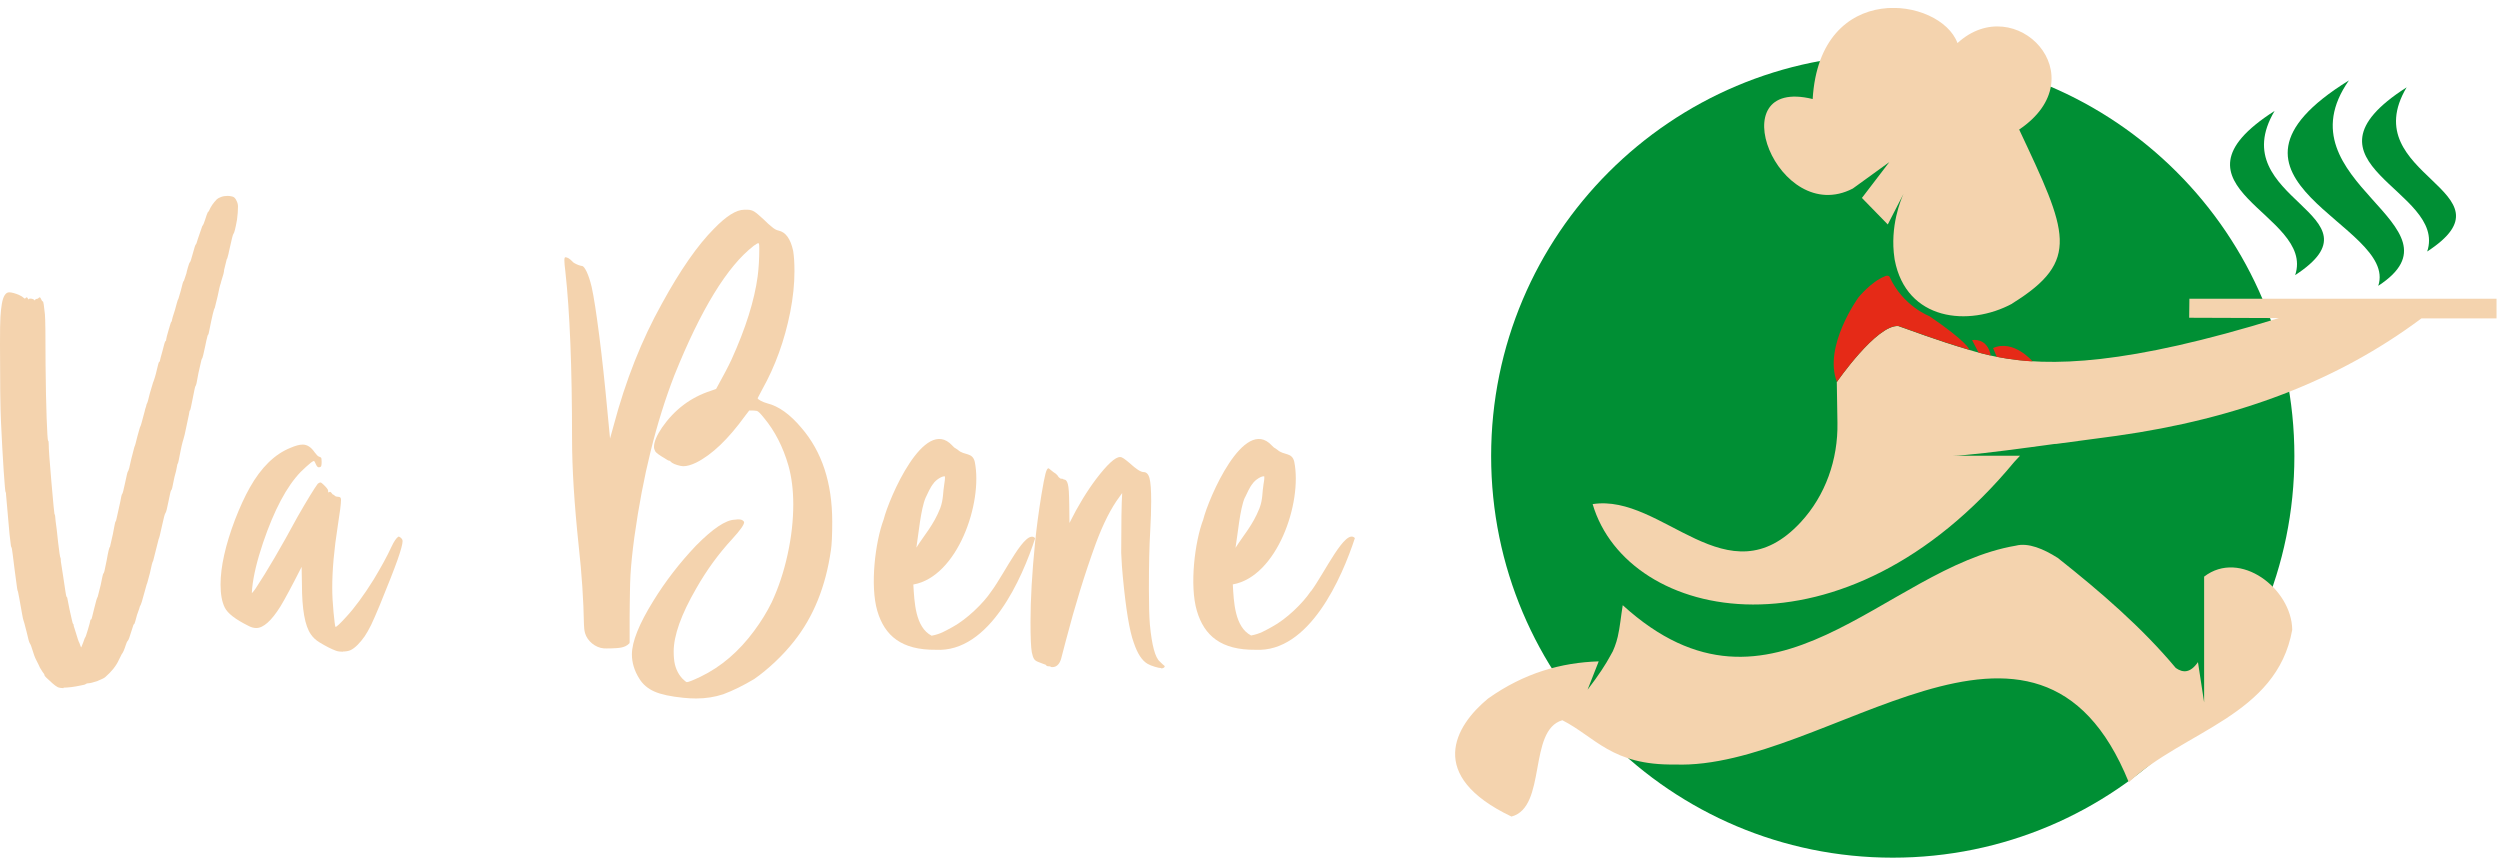 <svg width="231" height="80" viewBox="0 0 231 80" fill="none" xmlns="http://www.w3.org/2000/svg">
<g clip-path="url(#clip0_1593_42736)">
<path d="M174.891 79.249C195.387 79.249 212.001 62.635 212.001 42.139C212.001 21.644 195.387 5.029 174.891 5.029C154.396 5.029 137.781 21.644 137.781 42.139C137.781 62.635 154.396 79.249 174.891 79.249Z" fill="#008F34"/>
<path fill-rule="evenodd" clip-rule="evenodd" d="M185.941 28.05C181.901 30.23 176.141 29.64 175.071 24.01C175.071 23.97 175.061 23.93 175.051 23.88C174.601 20.89 175.661 18.41 175.881 17.92L174.431 20.74L172.041 18.29L174.571 14.98L171.201 17.42C164.271 21.02 158.781 7.01 167.491 9.15C168.151 -1.93 179.301 -0.29 180.871 3.98C186.231 -0.93 193.851 7.06 186.571 11.97C191.031 21.46 192.321 24.08 185.931 28.04L185.941 28.05Z" fill="#F4D3AE"/>
<path fill-rule="evenodd" clip-rule="evenodd" d="M222.372 8.07C217.492 16.3 232.862 17.64 224.272 23.24C226.172 17.55 211.342 15.13 222.372 8.07Z" fill="#008F34"/>
<path fill-rule="evenodd" clip-rule="evenodd" d="M217.04 7.43C210.44 16.85 228.34 20.81 219.75 26.41C221.65 20.72 202.12 16.66 217.04 7.43Z" fill="#008F34"/>
<path fill-rule="evenodd" clip-rule="evenodd" d="M210.173 10.25C205.293 18.48 220.663 19.82 212.073 25.42C213.973 19.73 199.143 17.31 210.173 10.25Z" fill="#008F34"/>
<path fill-rule="evenodd" clip-rule="evenodd" d="M211.801 58.2C210.371 66.14 201.781 67.53 196.701 72.28C188.231 51.39 168.741 71.19 154.751 70.64C148.931 70.73 147.411 68.1 144.361 66.55C141.161 67.47 142.951 74.58 139.661 75.45C131.751 71.68 134.411 67.09 137.491 64.55C140.841 62.17 144.271 61.22 147.721 61.11L146.691 63.73C147.731 62.38 148.381 61.36 148.791 60.6C148.791 60.6 148.791 60.59 148.801 60.58C148.971 60.31 149.101 60.04 149.201 59.75C149.311 59.45 149.411 59.15 149.481 58.83C149.691 57.93 149.771 56.94 149.941 55.92C163.761 68.49 174.151 52.47 186.261 50.42C187.421 50.12 188.841 50.73 190.101 51.53H190.111C194.131 54.71 197.951 58.02 201.041 61.72C201.721 62.2 202.401 62.18 203.091 61.18L203.661 64.9V53.28C206.991 50.72 211.751 54.41 211.801 58.18V58.2Z" fill="#F4D3AE"/>
<path d="M5.92 63.58C5.64 63.58 5.44 63.55 5.31 63.48C5.18 63.41 5.03 63.3 4.85 63.14C4.35 62.7 4.11 62.46 4.11 62.4C4.11 62.34 4.09 62.29 4.05 62.24C4.01 62.19 3.97 62.14 3.93 62.08C3.73 61.78 3.61 61.56 3.57 61.43L3.33 60.95C3.33 60.95 3.2 60.72 3.06 60.25C2.92 59.78 2.82 59.52 2.76 59.45C2.7 59.38 2.6 59.03 2.46 58.39C2.28 57.68 2.18 57.31 2.16 57.29C2.14 57.27 2.1 57.06 2.03 56.67C1.96 56.27 1.88 55.81 1.78 55.27C1.74 55.09 1.71 54.94 1.69 54.81C1.67 54.68 1.65 54.61 1.63 54.59C1.61 54.57 1.58 54.37 1.53 53.98C1.48 53.59 1.42 53.14 1.35 52.63C1.28 52.11 1.22 51.64 1.17 51.2C1.12 50.76 1.08 50.55 1.04 50.55C1.02 50.51 1 50.39 0.98 50.19C0.92 49.79 0.85 49.1 0.77 48.11L0.56 45.73C0.56 45.57 0.55 45.49 0.52 45.49C0.49 45.49 0.43 44.83 0.34 43.5C0.25 42.17 0.17 40.66 0.09 38.95C0.03 37.72 0 35.34 0 31.82C0 30.57 0.01 29.72 0.04 29.28C0.07 28.83 0.11 28.43 0.17 28.08C0.29 27.37 0.52 27.01 0.85 27.01C0.95 27.01 1.09 27.03 1.27 27.08C1.45 27.13 1.62 27.19 1.79 27.27C1.96 27.35 2.08 27.42 2.15 27.49C2.22 27.56 2.27 27.59 2.31 27.59C2.39 27.51 2.44 27.47 2.46 27.47C2.5 27.47 2.53 27.5 2.56 27.56C2.59 27.62 2.61 27.67 2.63 27.71V27.65C2.63 27.65 2.7 27.59 2.78 27.59C2.98 27.59 3.13 27.65 3.23 27.77L3.26 27.68C3.26 27.68 3.3 27.62 3.38 27.62C3.46 27.62 3.55 27.57 3.65 27.47C3.71 27.47 3.76 27.53 3.81 27.66C3.86 27.79 3.91 27.85 3.96 27.85C4.01 27.85 4.07 28.25 4.15 29.04C4.19 29.44 4.21 30.98 4.21 33.68C4.23 35.68 4.26 37.34 4.31 38.64C4.36 39.94 4.4 40.64 4.44 40.72C4.48 40.72 4.5 40.82 4.5 41.02C4.5 41.44 4.58 42.61 4.75 44.54C4.92 46.47 5.01 47.45 5.03 47.48C5.05 47.51 5.07 47.56 5.09 47.64C5.11 47.94 5.16 48.36 5.24 48.92C5.28 49.32 5.32 49.72 5.37 50.12C5.42 50.53 5.46 50.86 5.5 51.13C5.54 51.4 5.57 51.54 5.59 51.55C5.61 51.56 5.62 51.66 5.62 51.86L5.86 53.41C6.02 54.52 6.11 55.09 6.14 55.12C6.17 55.15 6.19 55.18 6.21 55.22L6.42 56.29C6.5 56.65 6.57 56.96 6.63 57.23C6.69 57.5 6.73 57.64 6.76 57.65C6.79 57.66 6.8 57.69 6.8 57.75C6.8 57.81 6.83 57.92 6.89 58.08C7.05 58.6 7.15 58.93 7.2 59.08C7.25 59.23 7.28 59.31 7.29 59.32C7.29 59.33 7.31 59.35 7.33 59.39C7.39 59.55 7.43 59.66 7.45 59.72C7.47 59.78 7.49 59.81 7.51 59.81L7.69 59.36C7.79 59.06 7.85 58.9 7.88 58.88C7.91 58.86 7.99 58.62 8.13 58.15C8.27 57.68 8.34 57.42 8.34 57.35C8.34 57.28 8.36 57.25 8.4 57.25C8.44 57.25 8.48 57.16 8.52 56.97C8.56 56.78 8.62 56.54 8.7 56.24C8.86 55.57 8.97 55.2 9.03 55.14L9.3 54.07C9.44 53.36 9.52 53 9.55 52.99C9.58 52.99 9.61 52.91 9.65 52.77L9.86 51.76C10 50.95 10.1 50.54 10.16 50.54L10.43 49.35C10.57 48.58 10.65 48.19 10.68 48.18C10.71 48.18 10.74 48.07 10.78 47.87L11.11 46.38C11.19 45.9 11.25 45.66 11.29 45.64C11.33 45.62 11.42 45.28 11.56 44.61C11.7 43.95 11.78 43.6 11.81 43.58C11.84 43.56 11.88 43.45 11.94 43.25C12.06 42.73 12.12 42.47 12.12 42.45C12.12 42.43 12.22 42.04 12.42 41.29C12.46 41.25 12.55 40.93 12.69 40.34C12.77 40.06 12.83 39.83 12.88 39.66C12.93 39.49 12.96 39.39 12.98 39.38C13 39.38 13.13 38.91 13.37 38C13.39 37.88 13.43 37.74 13.49 37.58L13.55 37.34C13.61 37.28 13.71 36.94 13.85 36.33L14.15 35.32C14.15 35.32 14.19 35.25 14.21 35.17C14.23 35.09 14.26 35 14.3 34.9C14.38 34.64 14.44 34.41 14.48 34.22C14.6 33.7 14.67 33.45 14.7 33.45C14.73 33.45 14.75 33.42 14.77 33.36C14.79 33.24 14.87 32.93 15.01 32.44C15.15 31.87 15.24 31.56 15.28 31.53C15.32 31.5 15.34 31.48 15.34 31.47C15.34 31.47 15.34 31.42 15.36 31.34C15.36 31.26 15.44 30.98 15.58 30.49C15.72 30 15.8 29.75 15.83 29.73C15.86 29.71 15.87 29.7 15.87 29.69C15.87 29.69 15.87 29.64 15.89 29.57C15.89 29.5 15.99 29.19 16.17 28.63C16.23 28.41 16.28 28.21 16.33 28.04C16.38 27.87 16.41 27.76 16.42 27.74C16.42 27.72 16.45 27.67 16.49 27.59L16.7 26.88C16.84 26.31 16.92 26.01 16.95 26C16.98 25.99 17.01 25.92 17.05 25.78C17.09 25.64 17.15 25.46 17.23 25.24C17.23 25.2 17.27 25.03 17.36 24.72C17.45 24.41 17.51 24.25 17.55 24.23C17.59 24.21 17.68 23.94 17.82 23.41C17.96 22.89 18.05 22.61 18.09 22.59C18.13 22.57 18.19 22.41 18.27 22.11L18.69 20.89C18.77 20.81 18.86 20.61 18.96 20.28C19.06 19.95 19.14 19.73 19.2 19.61C19.24 19.59 19.28 19.54 19.32 19.46C19.48 19.08 19.72 18.74 20.03 18.42C20.11 18.34 20.24 18.27 20.43 18.2C20.62 18.13 20.82 18.1 21.04 18.1C21.16 18.1 21.3 18.12 21.47 18.16C21.64 18.2 21.77 18.34 21.87 18.58C21.95 18.74 21.99 18.91 21.99 19.08C21.99 19.46 21.96 19.86 21.9 20.3C21.76 21.09 21.65 21.53 21.57 21.61C21.53 21.61 21.39 22.16 21.15 23.27C21.13 23.39 21.11 23.49 21.08 23.58C21.05 23.67 21.03 23.74 21.02 23.8C21.01 23.86 21 23.89 20.98 23.9C20.96 23.91 20.93 24.01 20.89 24.2C20.85 24.39 20.79 24.63 20.71 24.93C20.71 25.11 20.62 25.46 20.44 26C20.4 26.18 20.37 26.28 20.35 26.31C20.33 26.34 20.25 26.69 20.11 27.37L19.84 28.47C19.78 28.47 19.61 29.17 19.33 30.58C19.29 30.8 19.26 30.91 19.24 30.92C19.22 30.93 19.2 30.96 19.18 31.02C19.1 31.32 19.03 31.62 18.97 31.94C18.81 32.69 18.72 33.07 18.7 33.08C18.68 33.09 18.65 33.15 18.61 33.27C18.39 34.18 18.24 34.9 18.16 35.41C18.12 35.57 18.09 35.66 18.06 35.68C18.03 35.7 17.95 36.07 17.81 36.8C17.67 37.52 17.59 37.9 17.56 37.91C17.53 37.93 17.51 37.97 17.5 38.04C17.49 38.11 17.47 38.19 17.46 38.29L17.07 40.13L16.95 40.58C16.95 40.58 16.82 40.95 16.68 41.69C16.54 42.43 16.46 42.82 16.43 42.83C16.4 42.85 16.37 42.96 16.34 43.16C16.31 43.36 16.24 43.67 16.12 44.08L15.91 45.09C15.87 45.23 15.84 45.3 15.81 45.31C15.78 45.32 15.7 45.66 15.57 46.32C15.44 46.98 15.35 47.35 15.29 47.4C15.23 47.46 15.12 47.87 14.96 48.62C14.8 49.37 14.7 49.77 14.66 49.81L14.15 51.83C14.09 51.89 13.99 52.27 13.85 52.96L13.61 53.85C13.57 53.97 13.55 54.03 13.54 54.04C13.53 54.05 13.48 54.24 13.38 54.62C13.16 55.47 13.01 55.94 12.93 56.02C12.93 56.06 12.84 56.33 12.66 56.82C12.52 57.35 12.44 57.63 12.42 57.64C12.4 57.65 12.37 57.68 12.33 57.74L12.12 58.39C11.98 58.87 11.88 59.13 11.82 59.19C11.76 59.25 11.71 59.34 11.67 59.46C11.67 59.5 11.66 59.53 11.64 59.55C11.48 60.05 11.35 60.34 11.25 60.44L10.98 60.98C10.74 61.51 10.33 62.04 9.73 62.56C9.65 62.64 9.43 62.75 9.08 62.89L9.02 62.92C8.6 63.06 8.33 63.13 8.2 63.13C8.07 63.13 7.98 63.16 7.93 63.2C7.88 63.25 7.74 63.29 7.5 63.33C6.85 63.47 6.29 63.54 5.84 63.54L5.92 63.58Z" fill="#F4D3AE"/>
<path d="M31.669 60.22C31.429 60.22 31.219 60.19 31.049 60.13C30.609 59.97 30.109 59.71 29.529 59.36C29.169 59.14 28.909 58.89 28.729 58.62C28.169 57.83 27.899 56.28 27.899 53.98L27.869 52.38C26.959 54.18 26.299 55.4 25.909 56.04C25.079 57.37 24.329 58.03 23.679 58.03C23.439 58.03 23.189 57.96 22.939 57.82C21.749 57.23 21.029 56.67 20.769 56.14C20.509 55.62 20.379 54.91 20.379 54.01C20.379 52.37 20.829 50.36 21.719 48.01C22.159 46.88 22.609 45.89 23.089 45.04C24.139 43.18 25.389 41.96 26.839 41.38C27.299 41.18 27.669 41.08 27.969 41.08C28.389 41.08 28.749 41.32 29.069 41.79C29.249 42.03 29.379 42.16 29.469 42.19C29.559 42.22 29.619 42.25 29.659 42.28C29.699 42.31 29.719 42.44 29.719 42.68C29.719 42.96 29.689 43.11 29.619 43.14C29.549 43.17 29.499 43.18 29.459 43.18C29.359 43.18 29.269 43.09 29.189 42.9C29.109 42.71 29.049 42.61 29.009 42.59C28.969 42.59 28.879 42.64 28.739 42.74C28.439 42.98 28.129 43.27 27.789 43.6C26.499 44.93 25.339 47.11 24.309 50.14C23.759 51.77 23.419 53.17 23.299 54.36L23.269 54.81C23.269 54.81 23.429 54.66 23.629 54.36C24.679 52.77 25.969 50.57 27.489 47.76C28.399 46.17 29.029 45.15 29.359 44.7C29.459 44.62 29.539 44.58 29.599 44.58C29.659 44.58 29.739 44.63 29.839 44.73C30.159 45.03 30.319 45.23 30.319 45.34C30.319 45.45 30.319 45.5 30.349 45.5L30.499 45.44C30.499 45.44 30.589 45.48 30.649 45.57C30.709 45.66 30.749 45.7 30.779 45.7C30.809 45.7 30.859 45.73 30.929 45.8C30.999 45.87 31.089 45.9 31.209 45.9C31.329 45.9 31.409 45.93 31.449 45.97C31.489 46.02 31.509 46.09 31.509 46.19C31.509 46.55 31.409 47.35 31.209 48.6C30.869 50.76 30.699 52.66 30.699 54.31C30.699 54.98 30.739 55.74 30.819 56.58C30.899 57.42 30.959 57.87 30.999 57.93C31.099 57.93 31.439 57.61 32.009 56.98C32.759 56.17 33.609 55.02 34.539 53.53C35.229 52.38 35.779 51.38 36.169 50.53C36.409 50.01 36.629 49.7 36.819 49.58C36.859 49.58 36.909 49.6 36.969 49.64C37.029 49.68 37.079 49.73 37.129 49.79C37.179 49.85 37.199 49.92 37.199 50C37.199 50.26 37.049 50.83 36.739 51.71C36.429 52.59 35.879 53.99 35.089 55.92C34.749 56.73 34.489 57.34 34.289 57.75C34.089 58.16 33.889 58.5 33.699 58.79C33.499 59.08 33.279 59.34 33.049 59.58C32.809 59.82 32.589 59.98 32.399 60.07C32.199 60.16 31.959 60.2 31.689 60.2L31.669 60.22Z" fill="#F4D3AE"/>
<path d="M56.348 59.909C56.158 59.909 55.978 59.929 55.788 59.909C55.018 59.849 54.268 59.239 54.058 58.499C53.988 58.249 53.968 57.989 53.958 57.719C53.918 55.459 53.758 53.049 53.478 50.499C53.058 46.539 52.858 43.229 52.858 40.569C52.858 33.929 52.648 28.769 52.238 25.079C52.178 24.599 52.148 24.269 52.148 24.069C52.148 23.869 52.178 23.769 52.238 23.769C52.418 23.769 52.638 23.899 52.888 24.159C52.908 24.199 52.968 24.249 53.068 24.309C53.308 24.449 53.548 24.539 53.778 24.579C53.898 24.579 54.038 24.759 54.208 25.109C54.378 25.469 54.528 25.929 54.668 26.509C54.868 27.399 55.098 28.899 55.368 30.999C55.638 33.099 55.888 35.439 56.128 38.019L56.368 40.519L56.698 39.329C57.808 35.149 59.298 31.389 61.158 28.059C62.858 24.949 64.468 22.639 65.978 21.129C67.108 19.959 68.038 19.379 68.768 19.379H69.068C69.308 19.379 69.518 19.439 69.708 19.559C69.898 19.679 70.188 19.929 70.588 20.299C70.888 20.599 71.118 20.809 71.268 20.919C71.508 21.139 71.738 21.269 71.948 21.309C72.598 21.449 73.048 22.069 73.288 23.179C73.368 23.659 73.408 24.289 73.408 25.079C73.408 26.249 73.278 27.499 73.018 28.829C72.498 31.449 71.638 33.829 70.428 35.989L70.008 36.789C70.008 36.849 70.098 36.929 70.288 37.029C70.478 37.129 70.678 37.209 70.898 37.269C71.948 37.529 72.998 38.279 74.048 39.529C75.948 41.729 76.898 44.619 76.898 48.209C76.898 49.439 76.858 50.309 76.778 50.829C76.298 54.199 75.158 57.009 73.358 59.269C72.858 59.899 72.278 60.539 71.608 61.169C70.938 61.799 70.288 62.329 69.678 62.749C68.688 63.339 67.738 63.809 66.828 64.149C66.038 64.409 65.208 64.539 64.328 64.539C63.948 64.539 63.568 64.519 63.168 64.479C61.978 64.359 61.078 64.169 60.468 63.899C59.858 63.629 59.388 63.229 59.068 62.699C58.608 61.969 58.388 61.219 58.388 60.469C58.388 59.299 59.048 57.649 60.378 55.509C61.488 53.709 62.798 52.009 64.298 50.429C65.868 48.839 67.058 48.039 67.898 48.019L68.168 47.989C68.388 47.989 68.538 48.019 68.628 48.089C68.718 48.159 68.758 48.209 68.758 48.249C68.758 48.489 68.398 48.989 67.688 49.769C66.418 51.139 65.298 52.669 64.328 54.379C62.938 56.779 62.248 58.719 62.248 60.209C62.248 60.449 62.258 60.669 62.278 60.859C62.338 61.589 62.598 62.209 63.048 62.699C63.268 62.919 63.408 63.029 63.468 63.029C63.608 63.029 64.038 62.859 64.748 62.519C66.628 61.609 68.278 60.199 69.678 58.299C70.308 57.449 70.858 56.569 71.308 55.649C71.938 54.299 72.428 52.829 72.778 51.219C73.128 49.619 73.298 48.079 73.298 46.609C73.298 45.279 73.148 44.079 72.848 43.009C72.348 41.289 71.598 39.819 70.588 38.609C70.268 38.209 70.058 37.999 69.938 37.969C69.818 37.939 69.578 37.929 69.228 37.929L68.838 38.439C67.288 40.579 65.788 42.019 64.318 42.749C63.858 42.969 63.468 43.079 63.128 43.079L62.888 43.049C62.428 42.949 62.128 42.819 61.968 42.659C61.948 42.599 61.908 42.569 61.838 42.569C61.768 42.569 61.638 42.499 61.438 42.359C60.918 42.059 60.628 41.839 60.548 41.709C60.468 41.569 60.428 41.429 60.428 41.289C60.428 40.829 60.678 40.239 61.168 39.509C62.318 37.849 63.818 36.719 65.658 36.119L66.168 35.939C66.818 34.769 67.298 33.859 67.598 33.209C68.908 30.319 69.708 27.759 70.008 25.539C70.108 24.749 70.158 23.909 70.158 23.009C70.158 22.729 70.148 22.569 70.128 22.529C70.108 22.489 70.088 22.469 70.068 22.469C70.008 22.469 69.868 22.549 69.648 22.709C67.208 24.589 64.758 28.589 62.308 34.689C60.628 39.029 59.398 43.999 58.618 49.609C58.438 50.939 58.318 52.099 58.258 53.099C58.228 53.609 58.218 54.119 58.208 54.629C58.188 55.439 58.188 56.239 58.178 57.049C58.178 57.809 58.178 58.569 58.178 59.329C58.178 59.359 58.178 59.379 58.168 59.409C58.168 59.429 58.148 59.439 58.138 59.459C57.718 59.899 57.078 59.879 56.508 59.909C56.458 59.909 56.398 59.909 56.348 59.909Z" fill="#F4D3AE"/>
<path d="M86.471 60.04C83.311 60.07 81.741 58.76 81.061 56.44C80.381 54.11 80.871 50.07 81.651 48C82.131 46.06 85.421 38.38 87.981 41.16C88.321 41.51 88.151 41.3 88.521 41.58C89.111 42.11 89.861 41.77 90.071 42.68C90.831 46.48 88.471 53.29 84.391 54.01C84.491 55.61 84.561 57.95 86.081 58.74C86.931 58.58 87.351 58.29 88.011 57.94C89.351 57.21 90.881 55.72 91.591 54.65C92.881 52.92 94.771 48.78 95.651 49.73C94.471 53.37 91.461 60.32 86.461 60.04H86.471ZM84.661 50.62C85.411 49.42 86.251 48.54 86.881 46.95C87.181 46.13 87.121 45.48 87.251 44.73C87.281 44.64 87.331 44.16 87.311 44.02C87.101 43.95 86.461 44.33 86.231 44.7C86.001 44.96 85.671 45.67 85.531 45.98C85.081 47 84.861 49.43 84.671 50.62H84.661Z" fill="#F4D3AE"/>
<path d="M121.111 54.64C120.401 55.71 118.881 57.2 117.531 57.92C116.881 58.27 116.451 58.56 115.601 58.72C114.081 57.93 114.001 55.6 113.911 54C117.991 53.28 120.351 46.48 119.591 42.67C119.381 41.77 118.641 42.1 118.041 41.57C117.681 41.29 117.851 41.5 117.511 41.16C114.951 38.38 111.661 46.06 111.181 48C110.391 50.07 109.901 54.12 110.591 56.44C111.271 58.76 112.851 60.07 116.001 60.04C120.991 60.31 124.001 53.36 125.191 49.72C124.321 48.77 122.421 52.9 121.131 54.64H121.111ZM115.031 45.98C115.171 45.67 115.501 44.96 115.731 44.7C115.971 44.33 116.611 43.94 116.821 44.02C116.841 44.16 116.781 44.64 116.751 44.73C116.621 45.48 116.691 46.13 116.381 46.95C115.751 48.54 114.911 49.43 114.161 50.62C114.361 49.43 114.571 47 115.021 45.98H115.031Z" fill="#F4D3AE"/>
<path d="M107.289 61.73C107.169 61.73 106.979 61.691 106.709 61.611C106.439 61.531 106.219 61.441 106.039 61.34C105.519 61.041 105.099 60.391 104.759 59.38C104.359 58.291 104.029 56.261 103.749 53.291C103.689 52.721 103.639 51.98 103.599 51.09C103.599 48.361 103.629 46.511 103.689 45.56L103.449 45.891C102.679 46.92 101.939 48.37 101.249 50.23C100.239 53.001 99.319 55.99 98.489 59.181L98.039 60.901C97.879 61.401 97.609 61.641 97.239 61.641C97.159 61.641 97.109 61.641 97.089 61.611C97.069 61.59 97.039 61.581 96.999 61.571C96.959 61.571 96.909 61.56 96.839 61.56C96.769 61.56 96.719 61.541 96.679 61.49C96.639 61.441 96.609 61.41 96.589 61.401C96.569 61.401 96.549 61.391 96.529 61.391C96.509 61.391 96.459 61.37 96.369 61.331C96.279 61.291 96.139 61.24 95.949 61.17C95.759 61.1 95.629 61.011 95.549 60.891C95.469 60.77 95.399 60.56 95.339 60.27C95.259 59.831 95.219 58.891 95.219 57.45C95.219 55.391 95.359 52.95 95.639 50.141C95.779 48.73 95.979 47.261 96.229 45.711C96.389 44.761 96.509 44.111 96.599 43.781C96.689 43.441 96.779 43.27 96.879 43.27C96.899 43.27 96.979 43.331 97.119 43.45C97.259 43.571 97.409 43.681 97.569 43.781C97.709 43.92 97.779 44.001 97.779 44.031C97.779 44.06 97.849 44.12 97.989 44.221L98.229 44.251C98.229 44.251 98.259 44.261 98.259 44.281C98.259 44.3 98.269 44.31 98.289 44.31H98.319C98.319 44.31 98.389 44.31 98.419 44.331C98.449 44.34 98.489 44.37 98.539 44.431C98.589 44.49 98.629 44.59 98.669 44.73C98.709 44.87 98.739 45.09 98.759 45.38C98.779 45.681 98.789 46.1 98.799 46.66C98.799 47.211 98.819 47.77 98.819 48.321C99.609 46.73 100.439 45.38 101.289 44.251C102.319 42.901 103.049 42.23 103.489 42.23C103.589 42.23 103.699 42.27 103.829 42.361C103.959 42.45 104.139 42.59 104.379 42.791C104.969 43.34 105.409 43.62 105.669 43.62C105.929 43.62 106.119 43.81 106.219 44.2C106.319 44.59 106.369 45.281 106.369 46.3C106.369 47.111 106.339 48.041 106.279 49.09C106.199 50.441 106.159 52.211 106.159 54.41C106.159 55.88 106.189 56.98 106.249 57.711C106.429 59.63 106.739 60.77 107.169 61.13C107.389 61.35 107.519 61.471 107.559 61.49C107.599 61.511 107.619 61.541 107.619 61.581C107.619 61.62 107.589 61.66 107.529 61.7C107.469 61.74 107.389 61.761 107.289 61.761V61.73Z" fill="#F4D3AE"/>
<path d="M202.3 27.59L202.28 29.36L210.57 29.39C196.55 33.72 189.41 33.93 184.49 32.97C183.58 32.79 182.74 32.57 181.95 32.33C178.82 31.41 176.58 30.53 175.4 30.13C173.39 29.99 169.72 35.3 169.72 35.3L169.78 39.07C169.84 42.45 168.68 45.78 166.38 48.26C159.59 55.57 153.64 45.57 147.16 46.58C150.39 57.55 170.41 61.65 186.12 42.68L186.65 42.11H180.42C181.49 42.11 184.9 41.69 187.33 41.36H187.34L189.78 41.03C189.82 41.03 189.86 41.03 189.89 41.02H189.98L195.58 40.27C206.76 38.7 216 35.2 223.74 29.42H230.68V27.6H202.29L202.3 27.59Z" fill="#F4D3AE"/>
<path d="M170.81 29.45C170.43 29.45 171.22 29.44 170.81 29.45V29.45Z" fill="#E52A17"/>
<path d="M181.961 32.32C178.831 31.4 176.591 30.52 175.411 30.12C173.401 29.98 169.731 35.29 169.731 35.29C168.451 31.99 171.721 27.48 171.721 27.48C171.721 27.48 172.891 26.04 174.121 25.55C174.441 25.38 174.581 25.55 174.581 25.55C175.831 28.3 178.271 29.21 178.271 29.21C181.751 31.58 181.961 32.27 181.971 32.32H181.961Z" fill="#E52A17"/>
<path fill-rule="evenodd" clip-rule="evenodd" d="M184.16 32.16L184.5 32.97C184.5 32.97 186.22 33.32 187.81 33.39C187.81 33.39 186.05 31.32 184.16 32.16Z" fill="#E52A17"/>
<path fill-rule="evenodd" clip-rule="evenodd" d="M183.939 32.849C183.939 32.849 183.759 31.259 182.219 31.419L182.819 32.58L183.939 32.849Z" fill="#E52A17"/>
</g>
<defs>
<clipPath id="clip0_1593_42736">
<rect width="230.69" height="78.52" fill="white" transform="translate(0 0.74)"/>
</clipPath>
</defs>
</svg>
